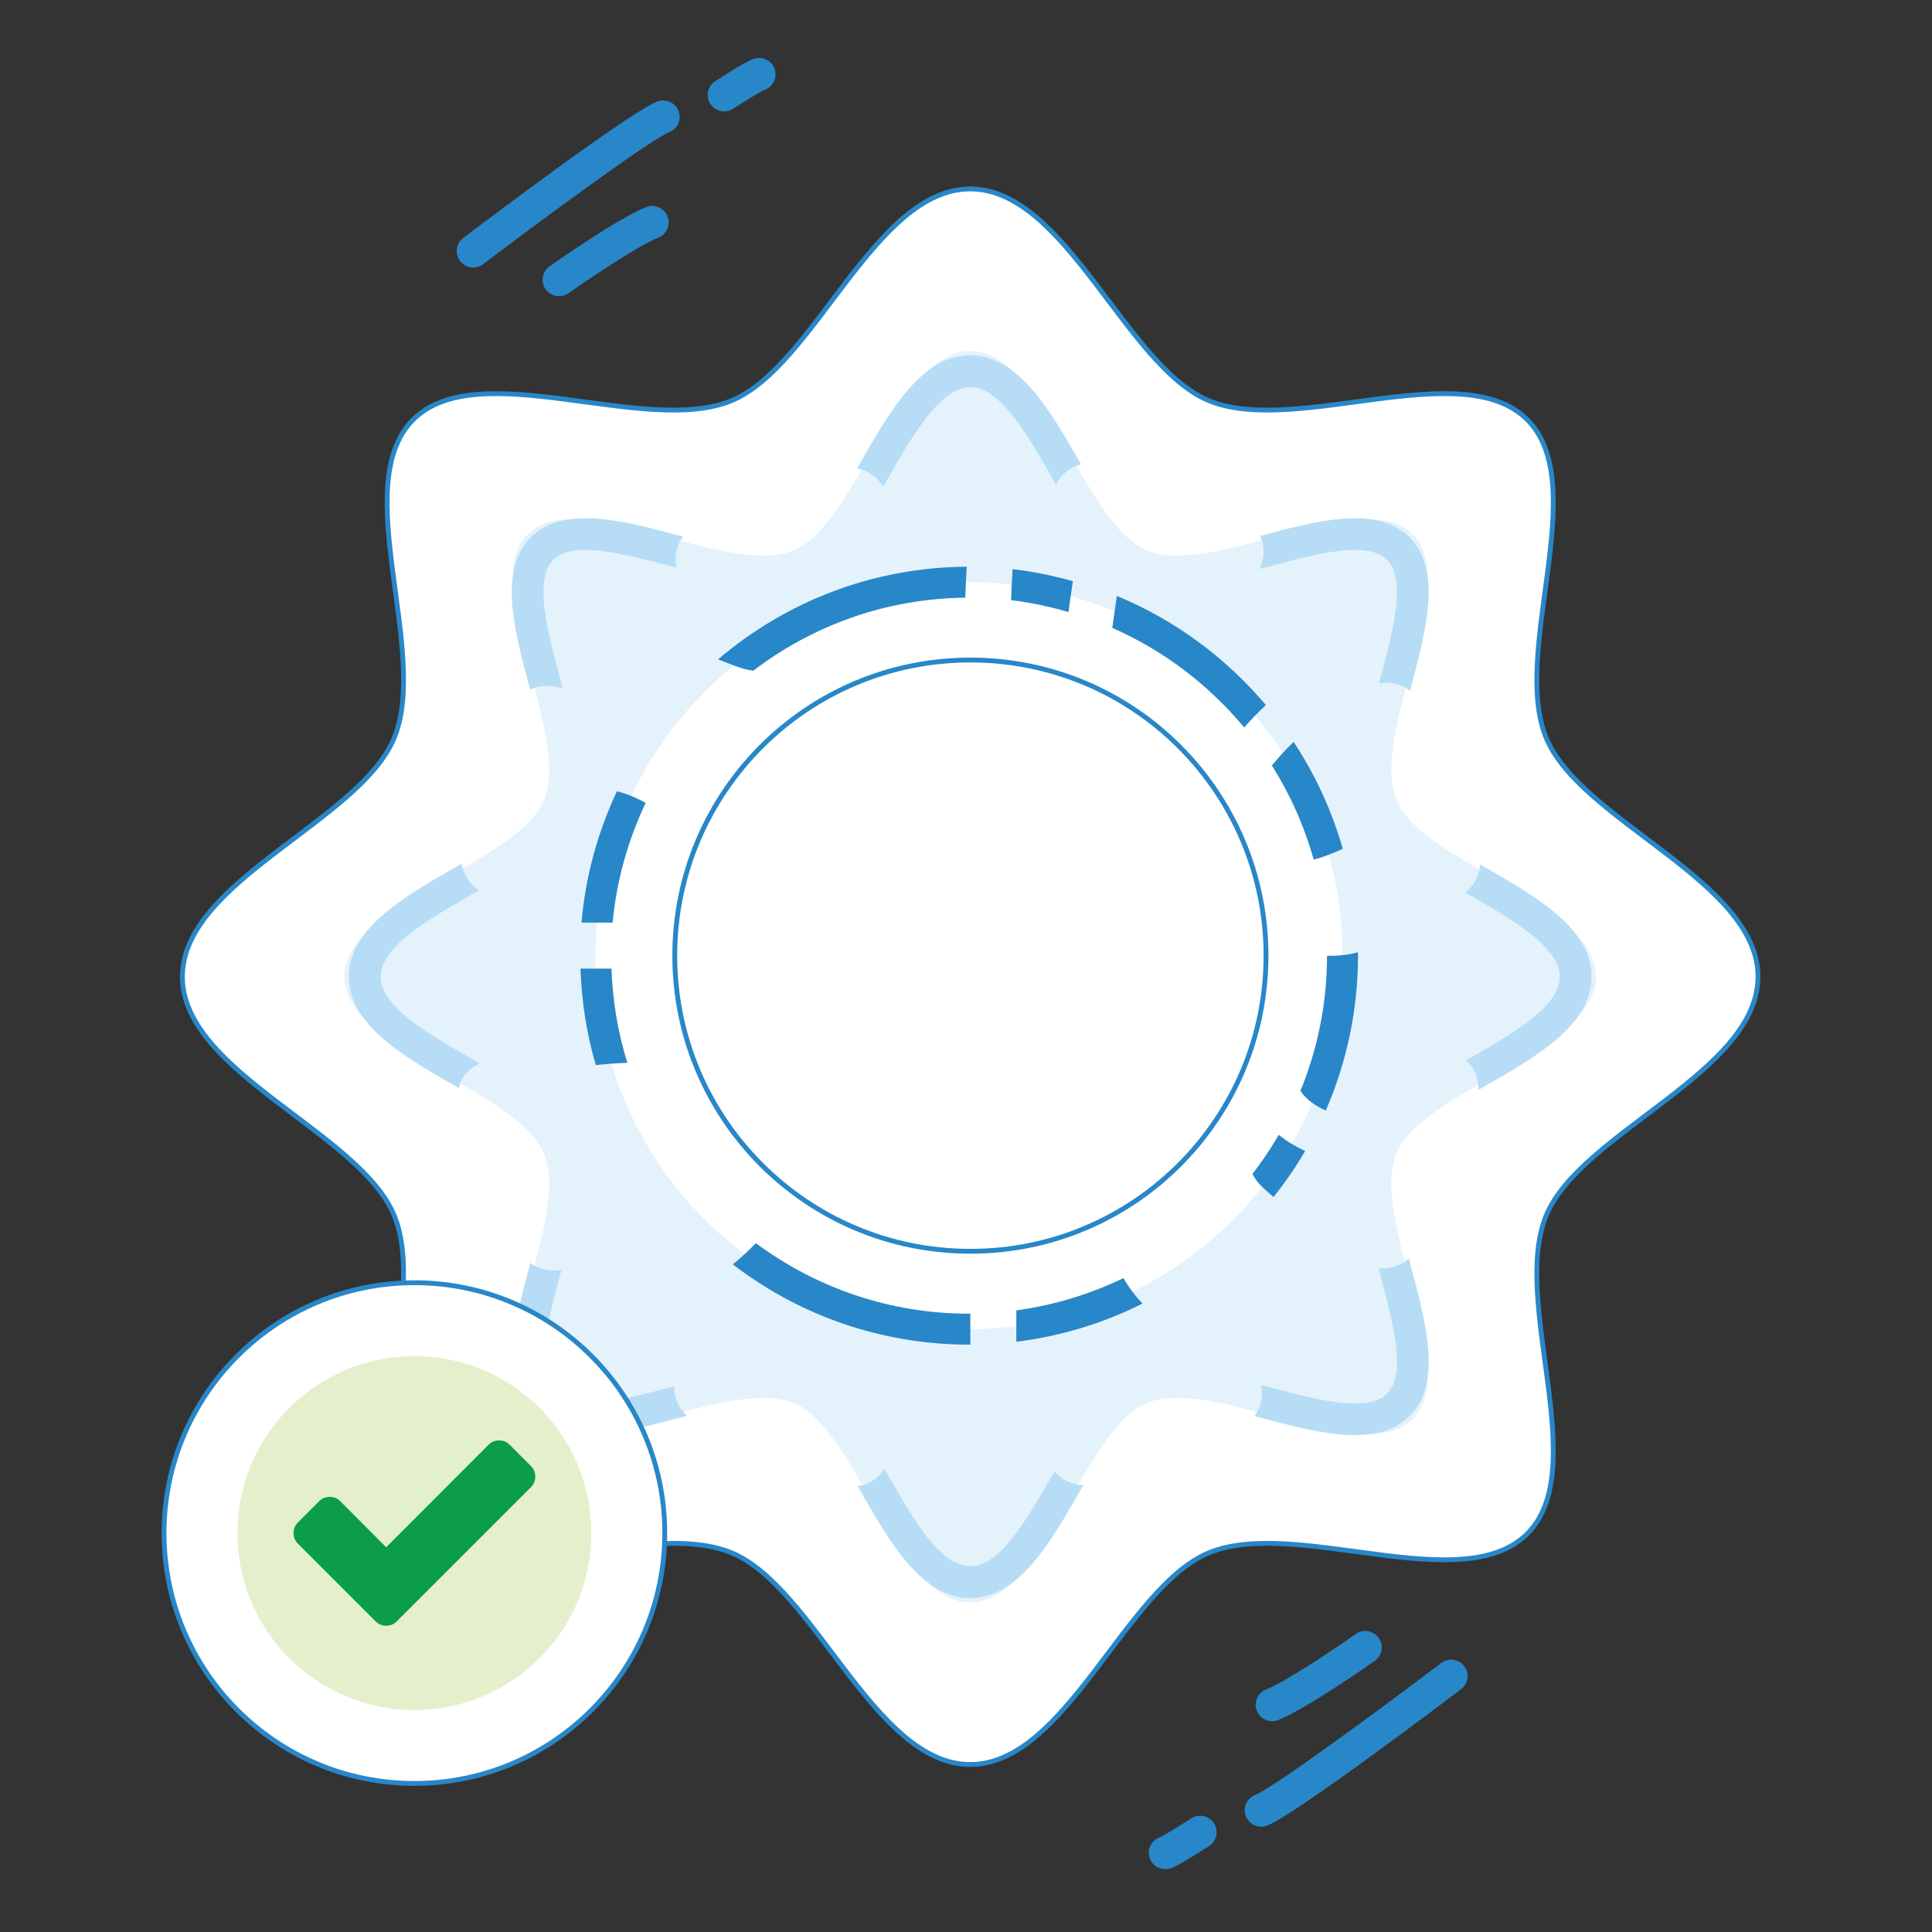 <?xml version="1.0" encoding="utf-8"?>
<!-- Generator: Adobe Illustrator 16.0.0, SVG Export Plug-In . SVG Version: 6.00 Build 0)  -->
<!DOCTYPE svg PUBLIC "-//W3C//DTD SVG 1.0//EN" "http://www.w3.org/TR/2001/REC-SVG-20010904/DTD/svg10.dtd">
<svg version="1.0" id="Layer_1" xmlns="http://www.w3.org/2000/svg" x="0px" y="0px"
     width="800px" height="800px" viewBox="0 0 800 800" enable-background="new 0 0 800 800" xml:space="preserve">
<rect x="0" y="0" width="800" height="800" fill="#333333" stroke="none"/>
<path fill="#FFFFFF" d="M727.953,404.437c0,39.612-73.379,64.347-87.661,98.792c-14.808,35.713,19.029,104.963-7.886,131.872
	c-26.916,26.915-96.156-6.919-131.868,7.893c-34.446,14.282-59.181,87.651-98.792,87.651c-39.612,0-64.351-73.369-98.803-87.651
	c-35.706-14.812-104.956,19.022-131.868-7.893c-26.909-26.909,6.922-96.159-7.886-131.872
	c-14.286-34.445-87.662-59.18-87.662-98.792c0-39.615,73.376-64.35,87.662-98.795c14.808-35.709-19.023-104.963,7.893-131.868
	c26.905-26.916,96.155,6.915,131.861-7.893c34.452-14.286,59.19-87.655,98.803-87.655c39.611,0,64.346,73.369,98.792,87.655
	c35.712,14.808,104.966-19.023,131.868,7.893c26.915,26.905-6.915,96.159,7.886,131.868
	C654.574,340.086,727.953,364.821,727.953,404.437"/>
    <path fill="none" stroke="#2887C8" stroke-width="2" stroke-miterlimit="10" d="M727.953,404.437
	c0,39.612-73.379,64.347-87.661,98.792c-14.808,35.713,19.029,104.963-7.886,131.872c-26.916,26.915-96.156-6.919-131.868,7.893
	c-34.446,14.282-59.181,87.651-98.792,87.651c-39.612,0-64.351-73.369-98.803-87.651c-35.706-14.812-104.956,19.022-131.868-7.893
	c-26.909-26.909,6.922-96.159-7.886-131.872c-14.286-34.445-87.662-59.18-87.662-98.792c0-39.615,73.376-64.35,87.662-98.795
	c14.808-35.709-19.023-104.963,7.893-131.868c26.905-26.916,96.155,6.915,131.861-7.893c34.452-14.286,59.19-87.655,98.803-87.655
	c39.611,0,64.346,73.369,98.792,87.655c35.712,14.808,104.966-19.023,131.868,7.893c26.915,26.905-6.915,96.159,7.886,131.868
	C654.574,340.086,727.953,364.821,727.953,404.437z"/>
    <path fill="#E4F2FC" d="M660.851,404.437c0,30.517-71.567,46.57-82.568,73.11c-11.406,27.507,27.407,89.377,6.679,110.103
	c-20.731,20.734-82.604-18.083-110.112-6.673c-26.533,11.004-42.587,82.568-73.103,82.568c-30.517,0-46.577-71.564-73.111-82.568
	c-27.507-11.41-89.377,27.407-110.109,6.673c-20.735-20.732,18.082-82.596,6.679-110.103c-11.004-26.54-82.571-42.594-82.571-73.11
	c0-30.52,71.567-46.574,82.571-73.113c11.403-27.507-27.407-89.377-6.679-110.103c20.732-20.732,82.602,18.085,110.109,6.672
	c26.534-11.001,42.594-82.568,73.111-82.568c30.516,0,46.569,71.567,73.103,82.568c27.515,11.413,89.381-27.404,110.112-6.672
	c20.729,20.732-18.085,82.595-6.679,110.103C589.283,357.863,660.851,373.917,660.851,404.437"/>
    <path fill="#B6DDF5" d="M365.747,201.493c0.539-0.931,1.067-1.849,1.606-2.79c10.283-17.989,21.939-38.382,34.393-38.382
	c12.443,0,23.597,19.508,34.382,38.375c0.382,0.668,0.755,1.307,1.13,1.968c2.002-4.292,6.048-7.251,10.377-8.395
	c-0.021-0.037-0.047-0.076-0.067-0.116c-12.653-22.122-25.731-45.004-45.821-45.004c-20.101,0-33.18,22.883-45.83,45.011
	c-0.356,0.611-0.705,1.227-1.057,1.838C359.175,194.721,363.351,197.527,365.747,201.493"/>
    <path fill="#B6DDF5" d="M524.671,234.771c20.405-5.472,41.514-11.13,49.682-2.952c8.179,8.185,2.526,29.283-2.945,49.689
	c-0.137,0.485-0.26,0.96-0.39,1.443c4.485-0.865,9.389,0.173,12.793,3.151c0.11-0.392,0.213-0.788,0.319-1.184
	c6.443-24.013,13.103-48.857-0.462-62.415c-13.454-13.438-37.993-6.991-61.85-0.605c1.981,4.086,1.915,9.349-0.227,13.69
	C522.623,235.317,523.637,235.051,524.671,234.771"/>
    <path fill="#B6DDF5" d="M279.13,574.015c-0.11,0.027-0.207,0.054-0.316,0.08c-20.413,5.469-41.503,11.127-49.682,2.949
	c-8.186-8.179-2.527-29.279,2.955-49.688c0.15-0.565,0.293-1.117,0.442-1.676c-4.282,1.13-9.199,0.06-12.929-2.644
	c-0.083,0.3-0.156,0.605-0.239,0.908c-6.446,24.02-13.105,48.857,0.456,62.415c13.551,13.567,38.401,6.908,62.408,0.462
	c0.778-0.206,1.553-0.409,2.337-0.618C281.028,583.224,279.04,578.557,279.13,574.015"/>
    <path fill="#B6DDF5" d="M157.631,404.437c0-12.454,19.508-23.607,38.375-34.393c0.801-0.455,1.586-0.911,2.38-1.366
	c-3.946-2.467-6.529-6.676-7.271-11.018c-0.552,0.319-1.094,0.632-1.646,0.944c-22.128,12.653-45.015,25.732-45.015,45.832
	c0,20.091,22.887,33.179,45.015,45.822c0.209,0.13,0.422,0.249,0.632,0.366c0.585-4.555,4.105-8.342,8.634-10.233
	c-0.914-0.522-1.812-1.04-2.729-1.565C177.139,428.041,157.631,416.881,157.631,404.437"/>
    <path fill="#B6DDF5" d="M282.893,222.225c-0.216-0.063-0.442-0.116-0.661-0.179c-24.007-6.433-48.845-13.099-62.415,0.465
	c-13.561,13.554-6.902,38.398-0.456,62.415l0.183,0.698c3.999-2.141,9.199-2.218,13.557-0.286c-0.339-1.27-0.675-2.537-1.014-3.823
	c-5.476-20.406-11.141-41.507-2.955-49.692c8.178-8.182,29.282-2.517,49.682,2.949c0.466,0.123,0.908,0.239,1.363,0.362
	C279.136,230.612,280.021,225.662,282.893,222.225"/>
    <path fill="#B6DDF5" d="M436.673,609.222c-0.183,0.323-0.358,0.629-0.542,0.948c-10.791,18.866-21.938,38.375-34.385,38.375
	c-12.461,0-23.605-19.509-34.396-38.375c-0.389-0.682-0.771-1.34-1.16-2.015c-2.497,3.969-6.649,6.842-11.091,7.145
	c0.272,0.469,0.545,0.938,0.812,1.409c12.656,22.135,25.738,45.011,45.836,45.011c20.086,0,33.165-22.876,45.821-45.004
	c0.319-0.565,0.648-1.124,0.968-1.689C444.07,614.91,439.535,612.819,436.673,609.222"/>
    <path fill="#B6DDF5" d="M584.13,523.954c-0.253-0.947-0.505-1.896-0.758-2.839c-3.348,3.075-8.142,4.548-12.573,3.963
	c0.203,0.761,0.398,1.516,0.605,2.287c5.472,20.406,11.13,41.504,2.955,49.682c-8.179,8.179-29.286,2.521-49.699-2.948
	c-0.863-0.229-1.722-0.456-2.586-0.688c1.054,4.461,0.189,9.401-2.627,12.933c0.605,0.159,1.204,0.319,1.809,0.481
	c24.018,6.44,48.848,13.099,62.416-0.455C597.235,572.805,590.576,547.967,584.13,523.954"/>
    <path fill="#B6DDF5" d="M614.015,358.604c-0.386-0.216-0.771-0.439-1.157-0.665c-0.119,4.418-2.5,8.843-6.137,11.669
	c0.259,0.143,0.498,0.286,0.765,0.436c17.985,10.283,38.372,21.939,38.372,34.393c0,12.447-19.509,23.604-38.372,34.39
	c-0.153,0.082-0.306,0.169-0.459,0.259c3.431,2.872,5.339,7.563,5.173,12.222c0.605-0.346,1.217-0.702,1.815-1.048
	c22.128-12.644,45.015-25.731,45.015-45.822C659.029,384.336,636.143,371.258,614.015,358.604"/>
    <path fill="#FFFFFF" d="M555.911,395.713c0,85.425-69.243,154.668-154.668,154.668c-85.414,0-154.664-69.243-154.664-154.668
	c0-85.414,69.25-154.665,154.664-154.665C486.668,241.048,555.911,310.299,555.911,395.713"/>
    <path fill="#2887C8" d="M444.25,240.656c-8.102-2.248-16.403-4.013-24.961-4.974c-0.266,4.278-0.485,8.554-0.605,12.836
	c8.143,0.961,16.048,2.689,23.741,4.917C443.029,249.173,443.645,244.918,444.25,240.656"/>
    <path fill="#2887C8" d="M515.213,301.256c2.799-3.285,5.808-6.376,8.976-9.305c-16.573-19.595-37.66-35.257-61.729-45.184
	l-1.893,13.231C481.877,269.347,500.521,283.609,515.213,301.256"/>
    <path fill="#2887C8" d="M556.027,351.49c-4.567-15.885-11.453-30.805-20.365-44.283c-3.056,2.965-5.984,6.064-8.674,9.388
	c-0.107,0.126-0.25,0.216-0.359,0.339c7.557,11.955,13.418,25.063,17.341,38.987C548.165,354.934,552.085,353.186,556.027,351.49"/>
    <path fill="#2887C8" d="M548.957,459.857c8.573-19.668,13.361-41.354,13.361-64.138c0-0.476-0.051-0.938-0.057-1.41
	c-4.029,1.16-8.389,1.519-12.767,1.459c-0.007,19.798-3.942,38.688-11.015,55.959C541.034,455.535,544.817,457.918,548.957,459.857"
    />
    <path fill="#2887C8" d="M525.432,494c0.639,0.559,1.273,1.117,1.912,1.662c4.787-6.018,9.186-12.351,13.078-19.023
	c-3.912-1.898-7.626-4.049-10.914-6.725c-3.274,5.651-6.925,11.057-10.895,16.196C520.27,489.365,522.327,491.307,525.432,494"/>
    <path fill="#2887C8" d="M420.838,555.584c18.578-2.281,36.188-7.743,52.275-15.812c-3.111-3.172-5.678-6.706-7.945-10.525
	c-13.761,6.626-28.658,11.213-44.33,13.345V555.584z"/>
    <path fill="#2887C8" d="M401.243,543.975c-33.042,0-63.578-10.882-88.247-29.223c-3.062,3.118-6.18,6.107-9.565,8.797
	c27.132,20.824,61.039,33.238,97.812,33.238c0.187,0,0.369-0.013,0.559-0.013v-12.813
	C401.612,543.961,401.43,543.975,401.243,543.975"/>
    <path fill="#2887C8" d="M240.369,401.086c0.462,13.82,2.6,27.221,6.34,39.957c4.349-0.508,8.713-0.814,13.079-0.943
	c-3.893-12.378-6.101-25.48-6.592-39.014H240.369z"/>
    <path fill="#2887C8" d="M255.462,327.633c-7.872,16.789-13.039,35.091-14.668,54.413h12.883c1.622-17.607,6.43-34.273,13.674-49.572
	C263.524,330.292,259.654,328.743,255.462,327.633"/>
    <path fill="#2887C8" d="M297.314,273.03c4.678,1.676,9.199,3.97,14.143,4.618c0.149,0.02,0.269,0.07,0.422,0.096
	c24.455-18.644,54.809-29.904,87.812-30.247c0.156-4.275,0.358-8.558,0.611-12.826C361.017,234.898,325.135,249.353,297.314,273.03"
    />
    <path fill="#FFFFFF" d="M524.229,395.713c0,67.611-54.802,122.417-122.413,122.417c-67.604,0-122.407-54.806-122.407-122.417
	c0-67.601,54.802-122.41,122.407-122.41C469.427,273.303,524.229,328.112,524.229,395.713"/>
    <path fill="none" stroke="#2887C8" stroke-width="2" stroke-miterlimit="10" d="M524.229,395.713
	c0,67.611-54.802,122.417-122.413,122.417c-67.604,0-122.407-54.806-122.407-122.417c0-67.601,54.802-122.41,122.407-122.41
	C469.427,273.303,524.229,328.112,524.229,395.713z"/>
    <path fill="#2887C8" d="M526.755,712.722c-2.696,0-5.256-1.619-6.326-4.282c-1.394-3.49,0.31-7.453,3.8-8.85
	c8.693-3.478,29.795-17.783,37.188-22.999c3.071-2.168,7.313-1.43,9.485,1.643c2.174,3.075,1.429,7.317-1.64,9.488
	c-1.137,0.804-28.026,19.734-39.981,24.512C528.457,712.569,527.6,712.722,526.755,712.722"/>
    <path fill="#2887C8" d="M522.221,756.413c-2.696,0-5.256-1.622-6.327-4.282c-1.396-3.494,0.306-7.457,3.8-8.854
	c7.641-3.055,51.332-35.153,77.073-54.665c3.006-2.28,7.281-1.688,9.548,1.313c2.274,2.995,1.683,7.264-1.316,9.538
	c-11.369,8.613-68.645,51.816-80.251,56.457C523.923,756.254,523.064,756.413,522.221,756.413"/>
    <path fill="#2887C8" d="M482.492,774c-3.262,0-6.147-2.357-6.706-5.679c-0.571-3.424,1.503-6.676,4.744-7.652
	c1.696-0.792,7.837-4.549,12.747-7.717c3.178-2.028,7.373-1.113,9.415,2.038c2.038,3.165,1.123,7.381-2.035,9.415
	c-13.95,8.979-15.735,9.282-17.028,9.498C483.24,773.974,482.867,774,482.492,774"/>
    <path fill="#2887C8" d="M231.489,122.648c-2.138,0-4.242-1.004-5.572-2.882c-2.171-3.075-1.43-7.324,1.642-9.492
	c1.137-0.801,28.023-19.731,39.981-24.508c3.464-1.376,7.454,0.299,8.85,3.796c1.396,3.487-0.306,7.45-3.8,8.847
	c-8.693,3.478-29.794,17.776-37.188,22.993C234.212,122.246,232.842,122.648,231.489,122.648"/>
    <path fill="#2887C8" d="M195.949,110.772c-2.064,0-4.099-0.927-5.436-2.699c-2.274-2.992-1.679-7.261,1.316-9.538
	c11.357-8.611,68.639-51.813,80.251-56.458c3.454-1.386,7.45,0.302,8.847,3.793c1.403,3.494-0.299,7.457-3.793,8.85
	c-7.646,3.059-51.338,35.154-77.073,54.669C198.828,110.32,197.379,110.772,195.949,110.772"/>
    <path fill="#2887C8" d="M299.861,46.13c-2.234,0-4.428-1.104-5.735-3.118c-2.035-3.162-1.124-7.38,2.038-9.412
	c13.95-8.993,15.742-9.292,17.042-9.505c3.744-0.625,7.225,1.895,7.829,5.598c0.572,3.418-1.513,6.666-4.754,7.64
	c-1.695,0.794-7.836,4.548-12.736,7.706C302.401,45.781,301.128,46.13,299.861,46.13"/>
    <path fill="#FFFFFF" d="M275.263,634.814c0,57.252-46.414,103.666-103.667,103.666c-57.255,0-103.669-46.414-103.669-103.666
	c0-57.256,46.414-103.669,103.669-103.669C228.849,531.146,275.263,577.559,275.263,634.814"/>
    <circle fill="none" stroke="#2887C8" stroke-width="2" stroke-miterlimit="10" cx="171.595" cy="634.814" r="103.668"/>
    <path fill="#E4F0CC" d="M244.87,634.814c0,40.47-32.804,73.273-73.273,73.273c-40.473,0-73.276-32.804-73.276-73.273
	c0-40.473,32.803-73.276,73.276-73.276C212.066,561.538,244.87,594.342,244.87,634.814"/>
    <path fill="#0B9D49" d="M221.648,611.43c0,1.726-0.605,3.188-1.813,4.401l-46.753,46.753l-8.79,8.784
	c-1.207,1.206-2.663,1.812-4.385,1.812c-1.723,0-3.192-0.605-4.392-1.812l-8.79-8.784l-23.375-23.381
	c-1.204-1.204-1.809-2.66-1.809-4.382c0-1.732,0.604-3.195,1.809-4.402l8.776-8.783c1.207-1.203,2.676-1.809,4.398-1.809
	c1.716,0,3.188,0.605,4.392,1.809l18.99,19.06l42.364-42.438c1.204-1.207,2.677-1.812,4.392-1.812c1.723,0,3.192,0.604,4.398,1.812
	l8.773,8.783C221.043,608.251,221.648,609.714,221.648,611.43"/>
</svg>
